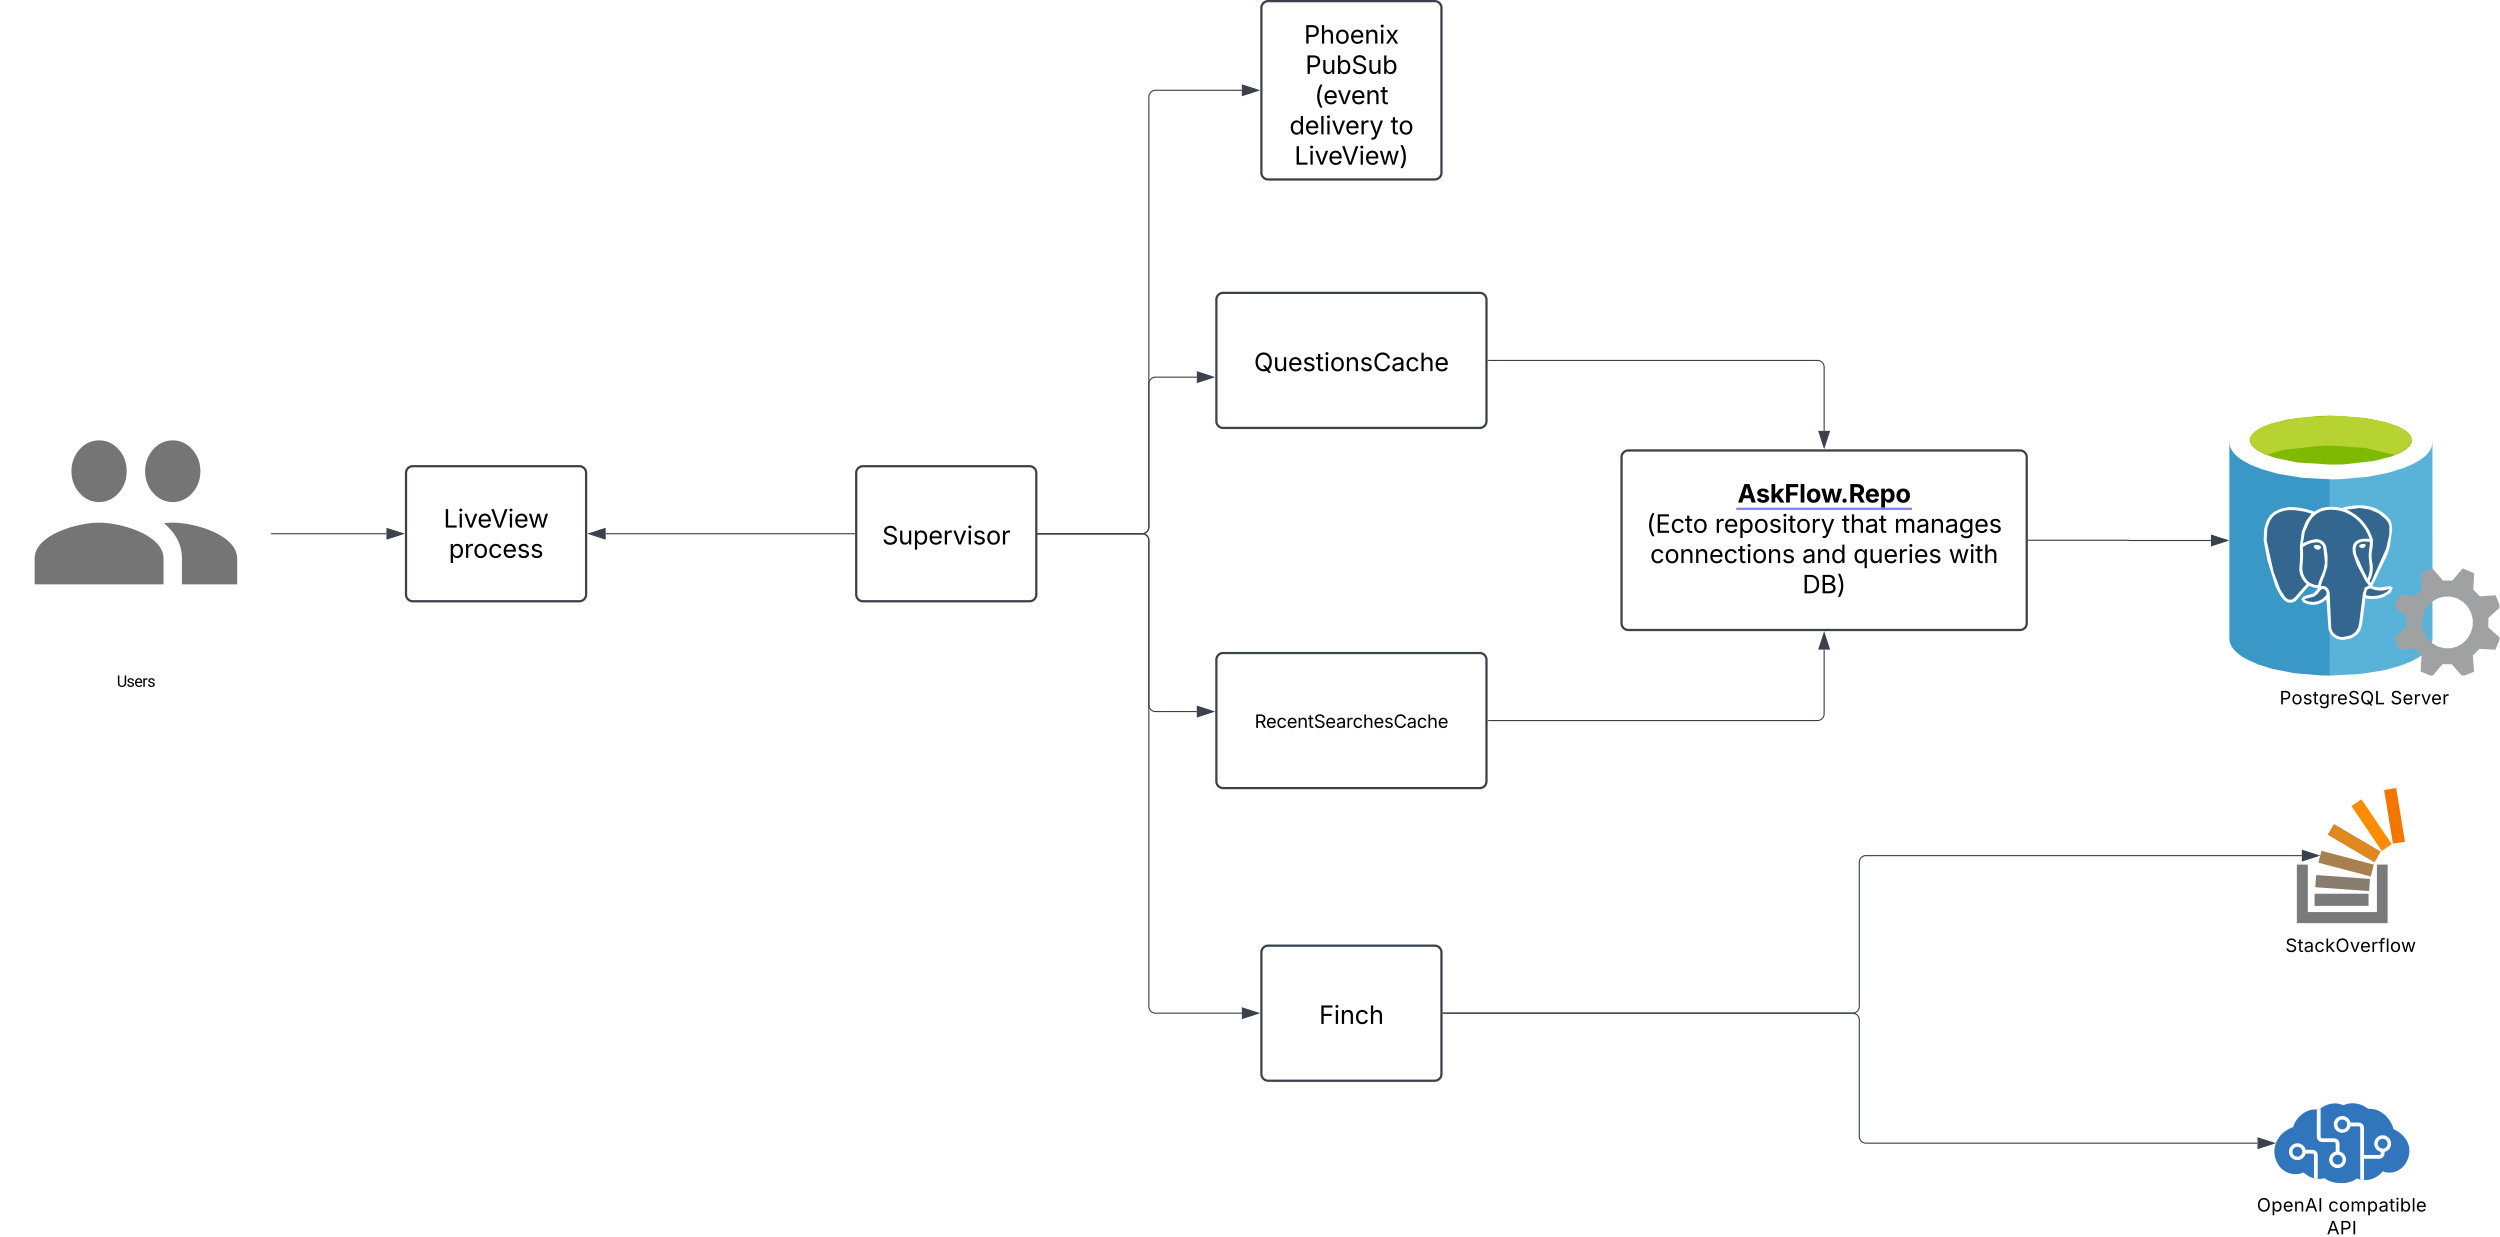 <svg xmlns="http://www.w3.org/2000/svg" xmlns:xlink="http://www.w3.org/1999/xlink" xmlns:lucid="lucid" width="2221.25" height="1099.47"><g transform="translate(3780.75 240.22)" lucid:page-tab-id="0_0"><path d="M-4000-500h2500v1500h-2500z" fill="#fff"/><path d="M-1709.95 360h-6.93l-25.28-2.07-19.25-3.73-13.15-4.14-8.46-3.73-5.6-3.1-3.6-2.7-2.5-2.28-1.8-2.07-1.26-1.66-.8-1.66-.64-1.45-.45-1.44-.18-1.45-.1-1.44V152.84h89.98z" stroke="#000" stroke-opacity="0" fill="#3998c5"/><path d="M-1619.5 327.06v.42l-.1 1.45-.27 1.45-.46 1.45-.73 1.45-.9 1.65-1.38 1.87-1.92 2.07-2.75 2.5-4.12 2.68-6.03 3.3-9.5 3.74-14.36 4.13-20.85 3.32-26.6 1.45h-1.46V152.84h91.4z" stroke="#000" stroke-opacity="0" fill="#59b3d8"/><path d="M-1684.34 121.38l21.1 3.4 14.8 4.22 9.93 3.87 6.3 3.42 4.15 2.8 2.7 2.38 2 2.1 1.26 1.77 1.1 1.58.53 1.5.54 1.38.18 1.33.18 1.3V154.16l-.36 1.3-.36 1.4-.53 1.44-.9 1.63-1.27 1.7-1.62 2.04-2.53 2.3-3.78 2.7-5.6 3.28-8.84 3.74-13.35 4.13-19.3 3.74-24.73 2.04-6.85.07-25.63-1.38-21.1-3.42-14.8-4.2-9.92-3.88-6.32-3.42-4.15-2.82-2.7-2.36-2-2.1-1.25-1.78-1.1-1.57-.53-1.5-.54-1.4-.18-1.3-.18-1.32V151.53l.36-1.32.36-1.37.54-1.45.9-1.64 1.27-1.7 1.62-2.04 2.53-2.3 3.8-2.7 5.58-3.2 8.84-3.82 13.35-4.13 19.3-3.75 24.73-2.03 6.86-.07z" stroke="#000" stroke-opacity="0" fill="#fff"/><path d="M-1679.96 131.12l19.27 3.9 10.23 3.57 5.32 2.73 3.02 2.08 1.72 1.67 1 1.34.72 1.2.43 1.03.3.96.13.9V151.84l-.28.96-.3 1-.7 1.13-.87 1.3-1.44 1.53-2.46 1.9-4.3 2.5-7.92 3.24-15.4 3.92-26.46 3.04-11.5.26-30.08-1.96-19.27-3.9-10.2-3.57-5.33-2.75-3.02-2.1-1.72-1.64-1-1.33-.73-1.18-.43-1-.3-1-.13-.92v-1.35l.3-.95.27-1 .73-1.13.86-1.3 1.43-1.53 2.45-1.9 4.3-2.5 7.93-3.25 15.4-3.9 26.46-3.05 11.5-.26z" stroke="#000" stroke-opacity="0" fill="#7fb900"/><path d="M-1653.2 163.93l6.75-3.17 4.73-3.4 2.87-3.6.57-2.87v-.95l-.3-.97-.27-1-.72-1.12-.86-1.3-1.43-1.52-2.44-1.9-4.3-2.5-8.03-3.25-15.34-3.94-26.4-3.02-11.6-.28-29.97 1.98-19.07 3.9-10.05 3.54-5.3 2.75-3 2.08-1.73 1.65-1 1.35-.72 1.2-.43 1.03-.3.97-.13.94v.35l1.14 3.8 3.45 3.66 5.16 3.34 5.15 2.23 14.34-4.28 32.1-3.72 10.33-.2 30.4 2 26.38 6.2z" stroke="#000" stroke-opacity="0" fill="#b7d332"/><path d="M-1677.5 210.83l7.62 2.32 6.26 3.84 5.25 5.35.23.23.56 1.05.55 1.63.56 2.8-.1 5.7-2.02 11.63-6.25 17.92-9.5 17.1.33.6 1.8 1.38 4.57.82 8.6-.93 2.8 1.73-6.7 4.9-3.8 1.27-3.92.7-4.13.12-1.23-.12-1.57-.35-2.9 1.98-.9 7.2-.78 2.46-.1 2.2-.68 3.03-.67 4.53-.23 1.98-1.34 4.2-2.46 3.6-1.34 1.16-3.8 2.33-4.36 1.17-1.46.23-6.48-1.05-3.13-3.72-1.45-3.84-.34-1.63-.56-3.97-.22-3.96.22-3.95.1-2.22-.2-4.07-.8-3.96-1.45-3.84.23-.93-3.58 3.6-4.36 2.22-1.9.47-4.03.22-3.9-.7-3.92-2.33 4.14-2.92 4.25-1.04 3.23-1.98 3.02-3.73-.22-1.28.1-1.28-.33.24-1.1.12-4.15-.7-3.8-1.74-1.68 1.86-4.02 4.42-5.03 5.94-.67.7-1.57 1.4-1.23.8-1.12.36-1 .1h-.9l-1.12-.33-1.1-.6-1.68-1.15-2.24-2.56-3.9-6.75-7.72-23.05-3.8-19.9.33-9.3 1.67-6.18 2.23-4.2 2.7-3 3.23-2.46 4.36-1.74 6.36-1.05 10.18.57 12.74 3.5 2.9-1.87 3.92-1.63 4.03-.93 4.24-.1h1.68l3.9.33 4.15.6 1-.36 10.96-1.85z" stroke="#000" stroke-opacity="0" fill="#336790"/><path d="M-1721.5 244.04l1.05.23 1 .42.88.8.05.8-.5.8-.73.63-.86.4-.94.13h-.23l-.2-.03-2.26-1.24-.8-1.78.05-.22.1-.2.3-.33 1.5-.5zM-1679.88 243.2l.78.35.34.54-.23.85-.53.7-.92.73-1.12.4-.38.02-.86-.12-.8-.36-.65-.57-.5-.82.8-1.13 2-.63 1.04-.07z" stroke="#000" stroke-opacity="0" fill="#fff"/><path d="M-1682.7 208.77l2.17.12 4.13.6 3.9 1.06 3.8 1.56 3.78 2.27 4.02 3.1 3.44 3.82.46.72 1.03 2.4.7 5.5-2.07 15.18-2.2 7.4-13.4 27.75.33.36 1.94.7 4.13.5 7.12-.97 2.52-.24 2.18 1.56-2.18 4.3-5.5 3.47-3.34 1.2-3.9.7-4.14.25-2.63-.12-2.63-.72-2.87 22.36-.35 2.03-1.38 4.2-2.63 3.58-1.38 1.2-3.9 2.26-4.37.95-1.95.36-2.07.13-3.9-.72-3.56-1.9-2.75-3-1.73-3.58-1.83-26.78-3.66 2.75-4.25 1.66-1.4.24-4 .24-3.9-.83-3.33-1.43-1.73-2.75 1.84-2.4 3.56-1.2 5.28-1.54 2.4-2.4.7-.83.68-.83v-.72l-3.9-.6-3.67-1.43-1.84 1.9-3.56 4.07-4.6 5.38-1.72 1.92-2.18 1.3-2.4.5-2.53-.25-.8-.37-1.5-.83-1.82-1.56-2.53-3.23-4.25-8-7.45-23.8-3.22-17.44.46-10.05 2.17-7.16 2.87-4.66 3.67-3.35 5.98-2.87 7.7-1.55 7.8.48 2.63.48 4.03.84 3.9 1.07 3.9 1.32 3-1.8 3.9-1.56 4.12-.83 4.13-.1h1.15l3.9.34 4.13.72.35-.12 1.04-.36 3.9-.95 4.02-.6 3.9-.36zm-31.57 4.2l-3.9 1.06-4 2.03-3.57 2.87-3.1 4.43-4.13 9.2-1.6 10.05 1.94-1.07 4.02-1.55 4.12-.96 1.72-.24 1.84.24 1.72.48 1.6.83 1.38 1.2 1.04 1.3.9 1.7.47 1.66 1.14 7.05-.23 9.92-2.74 8.73-.58 1.3-.57 1.33-.22.72-1.03 2.63-.7 2.86 1.04-.35h1.02l1.15.1 1.15.48 1.03.72.92.96.7 1.07.56 1.2.12.6.1.6.13.35v.24l1.37 31.33.7 2.03 1.14 1.8 1.37 1.43 1.72 1.2 1.94.84 1.95.48 2.17-.12 1.95-.48h.46l4.25-1.08 3.56-2.63.33-.35 2.4-3.7.93-4.3 3.1-24.75v-.6l1.83-5.98 3.43-1.67h.23l-.57-.96-.7-.85-2.18-3-1.6-3.2-.58-1.2-.92-1.56-4-7.66-3.7-10.53-.22-4.53.46-2.63 1.04-1.8.9-1.2 3.1-1.78 4.26-.84 5.4.12-1.38-3.35-2.07-4.2-2.63-3.82-2.98-3.58-3.1-2.87-3.9-2.87-4.38-2.27-1.6-.73-3.9-1.2-4.02-.7-4.02-.25h-1.03zm-3.2 70.05l-.7.36-.8.7h.1l-1.14 1.33-.8.96-.8 1.08-2.88 2.27-5.62 1.56-1.6.36-1.62.84 1.5.84 1.6.6 1.03.35 4.03.36 3.9-.7 4.13-2.04 3.22-3.23.34-1.43-.1-1.55-.82-1.32-1.14-.95-.23-.13-.8-.23zm-29.5-70.06l-4.14.6-4.02 1.2-3.68 2.02-2.63 2.27-2.64 3.83-2.07 5.98-.7 10.88 6.2 28.2 5.98 15.55 4.13 6.57 2.06 1.9 1.38.6 3-.1 2.98-2.52 3.56-4.3 3.78-4.2 2.53-2.74-.8-.7-.8-.72-2.53-3.23-1.72-3.95-.7-3.94.12-4.07.12-.5.34-3.93.12-4.07v-3.94l-.23-4.06v-.36l1.72-13.04 3.66-9.32 4.36-5.86.35-.36.45-.36-2.18-.7-3.9-1.1-4.02-.7-4-.6-4.03-.24zm71.95 69.58l-.46.12-2.4 1.3-.8 4.56.22.12 3.1.6 4 .1 4.03-.58 3.8-1.2 3.32-1.8 2.74-2.5h-.7l-.68.12-3.1.83-4 .37-4.03-.48-3.9-1.2-.34-.24-.36-.24zm-52.1-40.3l-3.9 1.44-3.67 2.15v.72l.24 4.07v3.94l-.23 3.95-.34 3.95-.1 3.47.68 3.47 1.37 3.22 2.08 2.86 2.06 1.8 2.4 1.3 2.54.85 2.75.24.8-2.75.92-2.63.35-.73.46-1.3.7-1.45 1.7-4.3 1.27-6.94-1.38-12.8-.46-1.78-1.15-1.56-1.5-1.2-1.72-.6h-1.6zm31.33-29.64l3.22 1.55 4.25 2.63 3.8 3.1 3.55 3.48.1.24 2.76 3.7 2.4 3.83 1.85 4.06 1.5 4.3v.48l-.12.47v3.35l-.45 3.35-.46 2.75-.24 2.75.1 3.1.36 3.12.34 1.43.35 4.06-.34 4.07-1.03 3.94-1.6 3.83.34.48.46.48.34.48 13.66-30.5 2.75-12.3.12-7.3-.8-3-.93-1.54-1.83-2.15-6.2-5.03-7.46-3.22-8.95-1.44zm12.52 28.8l-1.95.97-1.5 1.3-.22.37-.58 1.44-.34 2.15.57 4.54 7.12 15.9 1.03 1.8.58 1.2.57 1.43.8 1.3.92-2.5.92-3.95.1-4.06-.45-4.08-.35-3.22-.12-3.35.23-3 .35-2.86.35-2.76.23-2.75-2.06-.25-2.07-.12h-2.18z" stroke="#000" stroke-opacity="0" fill="#fff"/><path d="M-1582.47 269.17l-.74 14.47 5.77 6 12.4-.85 1.67-.1 3.36 8.46v2.67l-9.8 8.95-.08 8.47 9.4 8.3.48.37v2.66l-3.54 8.48-14.17-.77-5.88 5.9.93 12.66.1 1.7-8.4 3.44h-2.6l-8.77-10-8.2-.1-8.2 9.62-.38.48h-2.52l-8.4-3.62.85-14.47-5.78-6-12.5.87-1.58.2-4.2-10.48 10.63-9.72v-8.38l-9.4-8.38-1.22-1.14 4.3-10.38 14.15.86 5.88-6-.83-12.66-.1-1.62 10.26-4.3 9.42 10.87h8.3l8.1-9.62 1.12-1.24zm-26.66 20.66l-5.6 1.53-5.12 2.95-4.2 4.2-2.98 5.33-1.58 5.62-.1 6.1 1.5 6 2.97 5.22 4.2 4.3 5.03 3.03.28.1 5.6 1.52h5.77l5.7-1.52 5.12-2.95 4.2-4.2 2.97-5.32 1.6-5.53.08-6.1-1.58-6-2.9-5.32-4.2-4.28-5.02-3.05-.38-.1-5.6-1.52z" stroke="#000" stroke-opacity="0" fill="#a0a1a2"/><use xlink:href="#a" transform="matrix(1,0,0,1,-1830,369) translate(74.621 16.59)"/><use xlink:href="#b" transform="matrix(1,0,0,1,-1830,369) translate(173.173 16.59)"/><path d="M-2340 166a6 6 0 0 1 6-6h348a6 6 0 0 1 6 6v147.55a6 6 0 0 1-6 6h-348a6 6 0 0 1-6-6z" stroke="#3a414a" stroke-width="2" fill="#fff"/><use xlink:href="#c" transform="matrix(1,0,0,1,-2328,172) translate(91.031 34.278)"/><use xlink:href="#d" transform="matrix(1,0,0,1,-2328,172) translate(10.057 61.166)"/><use xlink:href="#e" transform="matrix(1,0,0,1,-2328,172) translate(70.843 61.166)"/><use xlink:href="#f" transform="matrix(1,0,0,1,-2328,172) translate(183.668 61.166)"/><use xlink:href="#g" transform="matrix(1,0,0,1,-2328,172) translate(230.077 61.166)"/><use xlink:href="#h" transform="matrix(1,0,0,1,-2328,172) translate(13.405 88.054)"/><use xlink:href="#i" transform="matrix(1,0,0,1,-2328,172) translate(148.42 88.054)"/><use xlink:href="#j" transform="matrix(1,0,0,1,-2328,172) translate(193.884 88.054)"/><use xlink:href="#k" transform="matrix(1,0,0,1,-2328,172) translate(278.617 88.054)"/><use xlink:href="#l" transform="matrix(1,0,0,1,-2328,172) translate(148.659 114.942)"/><a xlink:href="http://AskFlow.Repo" target="_blank" transform="matrix(1,0,0,1,-2328,172)"><path class="lucid-link lucid-hotspot lucid-overlay-hotspot" fill-opacity="0" d="M91.03 12.75h153.94v26.9H91.03z"/></a><path d="M-1978.5 239.78h88.93a.1.1 0 0 1 .1.1.1.1 0 0 0 .12.12h73.04" stroke="#3a414a" fill="none"/><path d="M-1978.5 240.25h-.5v-.95h.5z" stroke="#3a414a" stroke-width=".05" fill="#3a414a"/><path d="M-1801.54 240l-14.27 4.63v-9.26z" stroke="#3a414a" fill="#3a414a"/><path d="M-2700 26a6 6 0 0 1 6-6h228a6 6 0 0 1 6 6v108a6 6 0 0 1-6 6h-228a6 6 0 0 1-6-6z" stroke="#3a414a" stroke-width="2" fill="#fff"/><use xlink:href="#m" transform="matrix(1,0,0,1,-2688,32) translate(21.422 57.528)"/><path d="M-2700 346a6 6 0 0 1 6-6h228a6 6 0 0 1 6 6v108a6 6 0 0 1-6 6h-228a6 6 0 0 1-6-6z" stroke="#3a414a" stroke-width="2" fill="#fff"/><use xlink:href="#n" transform="matrix(1,0,0,1,-2688,352) translate(21.992 54.5)"/><path d="M-2458.5 80h292.5a6 6 0 0 1 6 6v56.62" stroke="#3a414a" fill="none"/><path d="M-2458.5 80.47h-.5v-.94h.5z" stroke="#3a414a" stroke-width=".05" fill="#3a414a"/><path d="M-2160 157.38l-4.64-14.26h9.28z" stroke="#3a414a" fill="#3a414a"/><path d="M-2458.5 400h292.5a6 6 0 0 0 6-6v-57.06" stroke="#3a414a" fill="none"/><path d="M-2458.5 400.48h-.5v-.96h.5z" stroke="#3a414a" stroke-width=".05" fill="#3a414a"/><path d="M-2160 322.17l4.64 14.27h-9.28z" stroke="#3a414a" fill="#3a414a"/><path d="M-2660 606a6 6 0 0 1 6-6h148a6 6 0 0 1 6 6v108a6 6 0 0 1-6 6h-148a6 6 0 0 1-6-6z" stroke="#3a414a" stroke-width="2" fill="#fff"/><use xlink:href="#o" transform="matrix(1,0,0,1,-2648,612) translate(39.267 57.528)"/><path d="M-1724.25 553.86h47.97v10.8h-47.97v-10.8z" stroke="#000" stroke-opacity="0" fill="#7a7a7a"/><path d="M-1668.86 527.96v42.2h-61.38v-42.2h-9.76V580H-1659.33v-52.04h-9.52z" stroke="#000" stroke-opacity="0" fill="#7a7a7a"/><path d="M-1722.86 537.25l47.84 3.5-.77 10.77-47.83-3.5.78-10.77z" stroke="#000" stroke-opacity="0" fill="#7a7a7a"/><path d="M-1722.86 537.25l47.84 3.5-.77 10.77-47.83-3.5.78-10.77z" stroke="#000" stroke-opacity="0" fill="#ff8c00" fill-opacity=".1"/><path d="M-1718.1 515.83l46.43 12.2-2.7 10.43-46.42-12.2 2.7-10.43z" stroke="#000" stroke-opacity="0" stroke-width=".97" fill="#7a7a7a"/><path d="M-1718.1 515.83l46.43 12.2-2.7 10.43-46.42-12.2 2.7-10.43z" stroke="#000" stroke-opacity="0" stroke-width=".97" fill="#ff8c00" fill-opacity=".35"/><path d="M-1707.03 492.1l41.38 24.4-5.43 9.32-41.38-24.4 5.43-9.3z" stroke="#000" stroke-opacity="0" stroke-width=".86" fill="#7a7a7a"/><path d="M-1707.03 492.1l41.38 24.4-5.43 9.32-41.38-24.4 5.43-9.3z" stroke="#000" stroke-opacity="0" stroke-width=".86" fill="#ff8c00" fill-opacity=".75"/><path d="M-1682.6 469.92l26.95 39.87-8.88 6.06-26.95-39.88 8.9-6.06z" stroke="#000" stroke-opacity="0" stroke-width=".56" fill="#ff8c00"/><path d="M-1651.77 460l7.77 47.6-10.6 1.72-7.78-47.6 10.6-1.72z" stroke="#000" stroke-opacity="0" stroke-width=".16" fill="#ff8c00"/><path d="M-1651.77 460l7.77 47.6-10.6 1.72-7.78-47.6 10.6-1.72z" stroke="#000" stroke-opacity="0" stroke-width=".16" fill="#dd5900" fill-opacity=".4"/><path d="M-1653.23 462.34l-7.27 1.4-21.82 8.9-6.8 4.4-17.32 17.7-3.6 6.24-6.43 17.35-2.3 7.3-12.7 4.85h-6.64l.36 47.2 76.5.34.18-47.43-10.58-6.6 3.22-7.06 5.25-4.16 4.97-3.24 4.6-2.3 7.55-1.3z" stroke="#000" stroke-opacity="0" stroke-width="0" fill-opacity="0"/><use xlink:href="#p" transform="matrix(1,0,0,1,-1770,589) translate(19.831 16.59)"/><path d="M-1641.44 775.22c-2.16-5.2-6.72-9.52-12.6-12.22-2.64-9-10.2-18.03-21.36-18.03h-1.08c-4.68-3.34-9.24-4.97-13.92-4.97-2.76 0-5.64.64-8.4 1.85-2.16-1.14-4.56-1.7-7.2-1.7-5.76 0-11.16 2.62-14.52 5.74-1.2-.3-2.16-.36-3.36-.36-8.52 0-17.04 7.03-19.32 15.62-7.32 2.7-12.72 7.52-15.24 13.84-2.52 6.18-1.92 13 1.44 18.82s9.24 9.23 15.84 9.23c2.4 0 4.8-.5 7.08-1.5 3.96 3.63 9 5.76 13.8 5.76 1.68 0 3.36-.2 4.92-.7 3.84 3.2 9.84 4.4 14.76 4.4 5.64 0 10.68-1.5 13.92-4.2 2.16 1 4.56 1.57 6.96 1.57 6.24 0 12.6-3.26 16.08-7.88 1.92.84 3.96 1.2 6 1.2 6.72 0 12.96-4.33 15.84-11.15 2.28-5.18 2.4-10.5.36-15.33z" stroke="#000" stroke-opacity="0" stroke-width="1.31" fill="#3176bc"/><path d="M-1726.15 781.4h-6.08c-.73-3.32-3.72-5.8-7.35-5.8-4.1 0-7.45 3.38-7.45 7.46 0 4.15 3.36 7.47 7.45 7.47 3.54 0 6.53-2.43 7.35-5.75h6.08c.73 0 1.37.64 1.37 1.4v20.56c1.18.25 2.17.44 3.36.5V786.2c0-2.63-2.18-4.8-4.73-4.8zm-13.43 6.06c-2.36 0-4.36-1.97-4.36-4.4 0-2.42 2-4.34 4.36-4.34 2.45 0 4.44 1.92 4.44 4.34 0 2.43-2 4.4-4.44 4.4zm37.5-4.53v-7.02c0-2.6-2.1-4.7-4.73-4.7h-10.63c-.82 0-1.45-.65-1.45-1.4V744.5c-.55.44-1.1.9-1.64 1.4-.63-.2-1.1-.25-1.72-.32v24.2c0 2.6 2.18 4.7 4.8 4.7h10.63c.72 0 1.35.65 1.35 1.4v7.03c-3.26.77-5.8 3.7-5.8 7.28 0 4.1 3.35 7.47 7.53 7.47 4.08 0 7.44-3.38 7.44-7.46 0-3.57-2.45-6.5-5.8-7.27zm-1.64 11.62c-2.45 0-4.45-1.92-4.45-4.34s2-4.4 4.45-4.4c2.36 0 4.36 1.98 4.36 4.4 0 2.43-2 4.35-4.36 4.35zm47.48-18.64c0-4.07-3.36-7.45-7.44-7.45-4.18 0-7.54 3.38-7.54 7.46 0 3.6 2.45 6.52 5.8 7.3v1.4c0 .76-.62 1.4-1.44 1.4h-13.44v-24.06c0-2.62-2.1-4.8-4.72-4.8h-7.35c-.73-3.3-3.73-5.8-7.27-5.8-4.17 0-7.53 3.32-7.53 7.47 0 4.16 3.36 7.48 7.53 7.48 3.55 0 6.54-2.43 7.27-5.75h7.35c.73 0 1.36.64 1.36 1.4v45.95c1.1.26 2.18.4 3.36.45V789.3h13.44c2.63 0 4.8-2.1 4.8-4.7v-1.35c3.28-.76 5.82-3.76 5.82-7.34zm-43.4-12.68c-2.45 0-4.35-1.98-4.35-4.4 0-2.43 1.9-4.35 4.36-4.35 2.37 0 4.36 1.92 4.36 4.34 0 2.44-2 4.42-4.36 4.42zm35.96 17.1c-2.45 0-4.45-1.98-4.45-4.4 0-2.43 2-4.35 4.45-4.35 2.36 0 4.35 1.92 4.35 4.34 0 2.44-2 4.42-4.35 4.42z" stroke="#000" stroke-opacity="0" stroke-width="1.31" fill="#fff"/><use xlink:href="#q" transform="matrix(1,0,0,1,-1790,820) translate(14.437 16.217)"/><use xlink:href="#r" transform="matrix(1,0,0,1,-1790,820) translate(77.89 16.217)"/><use xlink:href="#s" transform="matrix(1,0,0,1,-1790,820) translate(76.632 36.472)"/><path d="M-2498.5 660h363.72a6 6 0 0 0 6-6V526a6 6 0 0 1 6-6h387.22" stroke="#3a414a" fill="none"/><path d="M-2498.5 660.48h-.5v-.96h.5z" stroke="#3a414a" stroke-width=".05" fill="#3a414a"/><path d="M-1720.8 520l-14.26 4.63v-9.26z" stroke="#3a414a" fill="#3a414a"/><path d="M-2498.5 660h363.72a6 6 0 0 1 6 6v103.5a6 6 0 0 0 6 6h347.83" stroke="#3a414a" fill="none"/><path d="M-2498.5 660.48h-.5v-.96h.5z" stroke="#3a414a" stroke-width=".05" fill="#3a414a"/><path d="M-1760.2 775.5l-14.25 4.63v-9.26z" stroke="#3a414a" fill="#3a414a"/><path d="M-2660-233.22a6 6 0 0 1 6-6h148a6 6 0 0 1 6 6v146.44a6 6 0 0 1-6 6h-148a6 6 0 0 1-6-6z" stroke="#3a414a" stroke-width="2" fill="#fff"/><use xlink:href="#t" transform="matrix(1,0,0,1,-2648,-227.22) translate(25.872 25.747)"/><use xlink:href="#u" transform="matrix(1,0,0,1,-2648,-227.22) translate(27.028 52.635)"/><use xlink:href="#v" transform="matrix(1,0,0,1,-2648,-227.22) translate(35.106 79.523)"/><use xlink:href="#w" transform="matrix(1,0,0,1,-2648,-227.22) translate(12.916 106.411)"/><use xlink:href="#x" transform="matrix(1,0,0,1,-2648,-227.22) translate(102.706 106.411)"/><use xlink:href="#y" transform="matrix(1,0,0,1,-2648,-227.22) translate(17.306 133.299)"/><g filter="url(#z)"><path d="M-3780 82a2 2 0 0 1 2-2h236a2 2 0 0 1 2 2v304a2 2 0 0 1-2 2h-236a2 2 0 0 1-2-2z" fill="#fff"/><path d="M-3627.28 204.87c6.8 0 12.57-2.7 17.36-8.03 4.78-5.35 7.2-11.8 7.2-19.38 0-7.58-2.42-14.03-7.2-19.38-4.8-5.35-10.57-8.04-17.36-8.04-6.78 0-12.56 2.7-17.35 8.04-4.8 5.35-7.18 11.8-7.18 19.38 0 7.57 2.38 14.03 7.17 19.38 4.8 5.34 10.57 8.03 17.35 8.03zm-65.44 0c6.78 0 12.56-2.7 17.35-8.03 4.8-5.35 7.18-11.8 7.18-19.38 0-7.58-2.38-14.03-7.17-19.38-4.8-5.35-10.57-8.04-17.35-8.04-6.8 0-12.57 2.7-17.36 8.04-4.78 5.35-7.2 11.8-7.2 19.38 0 7.57 2.42 14.03 7.2 19.38 4.8 5.34 10.57 8.03 17.36 8.03zm0 18.26c-19.1 0-57.28 10.7-57.28 31.98v22.86h114.55V255.1c0-21.3-38.18-31.97-57.27-31.97zm65.44 0c-2.37 0-5.07.2-7.93.46 9.47 7.67 16.1 18 16.1 31.5v22.86h49.1V255.1c0-21.3-38.18-31.97-57.28-31.97zm0 0" fill="#757575"/><use xlink:href="#A" transform="matrix(1,0,0,1,-3780,341) translate(103.013 28.058)"/></g><path d="M-3420 180a6 6 0 0 1 6-6h148a6 6 0 0 1 6 6v108a6 6 0 0 1-6 6h-148a6 6 0 0 1-6-6z" stroke="#3a414a" stroke-width="2" fill="#fff"/><use xlink:href="#B" transform="matrix(1,0,0,1,-3408,186) translate(21.358 42.528)"/><use xlink:href="#C" transform="matrix(1,0,0,1,-3408,186) translate(25.981 69.416)"/><path d="M-3539.5 234h102.12" stroke="#3a414a" fill="none"/><path d="M-3539.5 234.47h-.5v-.94h.5z" stroke="#3a414a" stroke-width=".05" fill="#3a414a"/><path d="M-3422.62 234l-14.26 4.63v-9.26z" stroke="#3a414a" fill="#3a414a"/><path d="M-3020 180a6 6 0 0 1 6-6h148a6 6 0 0 1 6 6v108a6 6 0 0 1-6 6h-148a6 6 0 0 1-6-6z" stroke="#3a414a" stroke-width="2" fill="#fff"/><g><use xlink:href="#D" transform="matrix(1,0,0,1,-3008,186) translate(11.018 57.528)"/></g><path d="M-3021.5 234h-221.12" stroke="#3a414a" fill="none"/><path d="M-3021 234.47h-.5v-.94h.5z" stroke="#3a414a" stroke-width=".05" fill="#3a414a"/><path d="M-3257.38 234l14.26-4.63v9.26z" stroke="#3a414a" fill="#3a414a"/><path d="M-2858.5 234h92.5a6 6 0 0 0 6-6v-382a6 6 0 0 1 6-6h76.62" stroke="#3a414a" fill="none"/><path d="M-2858.5 234.47h-.5v-.94h.5z" stroke="#3a414a" stroke-width=".05" fill="#3a414a"/><path d="M-2662.62-160l-14.26 4.63v-9.26z" stroke="#3a414a" fill="#3a414a"/><path d="M-2858.5 234h92.5a6 6 0 0 0 6-6V100.87a6 6 0 0 1 6-6h36.62" stroke="#3a414a" fill="none"/><path d="M-2858.5 234.47h-.5v-.94h.5z" stroke="#3a414a" stroke-width=".05" fill="#3a414a"/><path d="M-2702.62 94.87l-14.26 4.63v-9.27z" stroke="#3a414a" fill="#3a414a"/><path d="M-2858.5 234h92.5a6 6 0 0 1 6 6v146a6 6 0 0 0 6 6h36.62" stroke="#3a414a" fill="none"/><path d="M-2858.5 234.47h-.5v-.94h.5z" stroke="#3a414a" stroke-width=".05" fill="#3a414a"/><path d="M-2702.62 392l-14.26 4.63v-9.26z" stroke="#3a414a" fill="#3a414a"/><path d="M-2858.5 234h92.5a6 6 0 0 1 6 6v414a6 6 0 0 0 6 6h76.62" stroke="#3a414a" fill="none"/><path d="M-2858.5 234.47h-.5v-.94h.5z" stroke="#3a414a" stroke-width=".05" fill="#3a414a"/><path d="M-2662.62 660l-14.26 4.63v-9.26z" stroke="#3a414a" fill="#3a414a"/><defs><path d="M180 0v-1490h510c348 0 508 209 508 474 0 266-160 477-507 477H370V0H180zm190-706h312c236 0 327-133 327-310 0-176-91-307-329-307H370v617" id="E"/><path d="M613 24c-304 0-509-231-509-576 0-350 205-580 509-580 305 0 511 230 511 580 0 345-206 576-511 576zm0-161c226 0 329-195 329-415 0-222-103-419-329-419-223 0-326 196-326 419 0 220 103 415 326 415" id="F"/><path d="M538 24C308 24 148-78 108-271l171-41c32 123 123 178 257 178 156 0 256-77 256-169 0-77-54-128-164-154l-186-44c-203-48-300-148-300-305 0-192 176-326 414-326 230 0 351 112 402 269l-163 42c-31-80-94-158-238-158-133 0-233 69-233 162 0 83 57 129 188 160l169 40c203 48 298 149 298 302 0 196-179 339-441 339" id="G"/><path d="M598-1118v154H368v674c0 100 37 144 132 144 23 0 62-6 92-12L629-6c-37 13-88 20-134 20-193 0-307-107-307-290v-688H20v-154h168v-266h180v266h230" id="H"/><path d="M611 442c-248 0-391-105-460-228l146-94c47 65 117 165 314 165 178 0 307-82 307-266v-224h-17C863-141 792-18 576-18c-268 0-472-195-472-546 0-346 197-568 476-568 216 0 288 133 326 193h17v-179h175V29c0 289-215 413-487 413zm-5-620c203 0 314-146 314-390 0-237-108-403-314-403-213 0-319 180-319 403 0 230 109 390 319 390" id="I"/><path d="M158 0v-1118h174v172h12c41-113 157-188 290-188 26 0 70 2 91 3v181c-11-2-60-10-108-10-161 0-279 109-279 260V0H158" id="J"/><path d="M628 24c-324 0-524-230-524-574 0-343 198-582 503-582 237 0 487 146 487 559v75H286c9 234 145 362 343 362 132 0 231-58 273-172l174 48C1024-91 857 24 628 24zM287-650h624c-17-190-120-322-304-322-192 0-309 151-320 322" id="K"/><path d="M657 26c-323 0-524-166-541-416h195c15 169 171 246 346 246 202 0 356-106 356-265 5-203-294-238-475-293-239-73-380-191-380-389 0-252 224-419 512-419 294 0 499 171 508 396H992c-17-145-151-228-328-228-193 0-321 102-321 242 0 156 175 211 284 241l149 41c160 44 422 134 422 412 0 244-197 432-541 432" id="L"/><path d="M784 20c-382 0-662-292-662-764 0-473 280-766 662-766s660 293 660 766c0 282-99 499-260 629l192 255h-198L1049-33C969 2 880 20 784 20zm-62-486h198l156 205c112-98 183-261 183-483 0-383-209-590-475-590-268 0-477 208-477 590 0 380 209 588 477 588 54 0 106-9 154-25" id="M"/><path d="M180 0v-1490h190v1322h690V0H180" id="N"/><g id="a"><use transform="matrix(0.008,0,0,0.008,0,0)" xlink:href="#E"/><use transform="matrix(0.008,0,0,0.008,10.601,0)" xlink:href="#F"/><use transform="matrix(0.008,0,0,0.008,20.639,0)" xlink:href="#G"/><use transform="matrix(0.008,0,0,0.008,29.475,0)" xlink:href="#H"/><use transform="matrix(0.008,0,0,0.008,34.788,0)" xlink:href="#I"/><use transform="matrix(0.008,0,0,0.008,45.054,0)" xlink:href="#J"/><use transform="matrix(0.008,0,0,0.008,51.078,0)" xlink:href="#K"/><use transform="matrix(0.008,0,0,0.008,60.838,0)" xlink:href="#L"/><use transform="matrix(0.008,0,0,0.008,71.578,0)" xlink:href="#M"/><use transform="matrix(0.008,0,0,0.008,84.378,0)" xlink:href="#N"/></g><path d="M481 0L54-1118h197c107 314 236 620 325 951 87-331 217-637 324-951h197L670 0H481" id="O"/><g id="b"><use transform="matrix(0.008,0,0,0.008,0,0)" xlink:href="#L"/><use transform="matrix(0.008,0,0,0.008,10.74,0)" xlink:href="#K"/><use transform="matrix(0.008,0,0,0.008,20.5,0)" xlink:href="#J"/><use transform="matrix(0.008,0,0,0.008,27.064,0)" xlink:href="#O"/><use transform="matrix(0.008,0,0,0.008,36.145,0)" xlink:href="#K"/><use transform="matrix(0.008,0,0,0.008,45.904,0)" xlink:href="#J"/></g><path d="M49 0l509-1490h400L1480 0h-339l-115-346H497L386 0H49zm524-585h374c-75-213-124-402-192-666-66 268-110 453-182 666" id="P"/><path d="M572 22C302 22 117-98 78-306l279-48c29 105 101 156 224 156 114 0 185-48 185-115 0-118-228-130-337-155-215-49-322-150-322-317 0-215 187-347 470-347 265 0 424 116 466 298l-266 47c-24-76-87-130-196-130-98 0-174 46-174 113 0 56 38 95 144 117l201 40c216 44 320 143 320 302 0 220-207 367-500 367" id="Q"/><path d="M128 0v-1490h300v802h17l366-430h347L740-633 1179 0H826L514-456l-86 97V0H128" id="R"/><path d="M135 0v-1490h980v253H440v416h609v249H440V0H135" id="S"/><path d="M428-1490V0H128v-1490h300" id="T"/><path d="M628 22C291 22 81-210 81-554c0-346 210-578 547-578 336 0 547 232 547 578 0 344-211 576-547 576zm0-236c160 0 242-146 242-341 0-197-82-341-242-341S387-753 387-555c0 195 81 341 241 341" id="U"/><path d="M361 0L31-1118h315c68 295 127 523 188 845 63-317 128-551 199-845h276c71 296 131 525 196 846 57-321 119-552 186-846h319L1378 0h-305c-73-261-148-486-204-771C813-484 740-261 666 0H361" id="V"/><path d="M342 19c-98 0-173-75-173-172s75-172 173-172 173 75 173 172S440 19 342 19" id="W"/><path d="M135 0v-1490h581c339 0 533 192 533 485 0 204-94 351-264 424L1302 0H964L680-532H440V0H135zm305-779h220c186 0 274-77 274-226 0-150-88-233-275-233H440v459" id="X"/><path d="M633 22C291 22 81-200 81-553c0-345 210-579 537-579 292 0 525 185 525 567v84H378c7 183 109 277 260 277 105 0 184-46 216-132l272 51C1071-99 893 22 633 22zM380-669h474c-15-146-94-237-233-237-143 0-229 99-241 237" id="Y"/><path d="M128 418v-1536h295v188h14c41-89 129-202 319-202 248 0 453 193 453 575 0 372-197 576-455 576-183 0-275-108-317-198h-9v597H128zm534-640c156 0 240-139 240-336 0-196-83-334-240-334-154 0-241 131-241 334 0 202 88 336 241 336" id="Z"/><g id="c"><use transform="matrix(0.011,0,0,0.011,0,0)" xlink:href="#P"/><use transform="matrix(0.011,0,0,0.011,16.341,0)" xlink:href="#Q"/><use transform="matrix(0.011,0,0,0.011,28.787,0)" xlink:href="#R"/><use transform="matrix(0.011,0,0,0.011,41.678,0)" xlink:href="#S"/><use transform="matrix(0.011,0,0,0.011,54.72,0)" xlink:href="#T"/><use transform="matrix(0.011,0,0,0.011,60.742,0)" xlink:href="#U"/><use transform="matrix(0.011,0,0,0.011,74.067,0)" xlink:href="#V"/><use transform="matrix(0.011,0,0,0.011,91.319,0)" xlink:href="#W"/><use transform="matrix(0.011,0,0,0.011,98.741,0)" xlink:href="#X"/><use transform="matrix(0.011,0,0,0.011,113.064,0)" xlink:href="#Y"/><use transform="matrix(0.011,0,0,0.011,126.302,0)" xlink:href="#Z"/><use transform="matrix(0.011,0,0,0.011,140.31,0)" xlink:href="#U"/><path fill="#8080ff" d="M-1.1 4.54h156.15V6.6H-1.1z"/></g><path d="M218-607c0-325 108-727 258-974h175c-155 315-250 682-250 974 0 265 78 531 250 886H476C306-10 218-315 218-607" id="aa"/><path d="M180 0v-1490h908v168H370v486h669v168H370v500h727V0H180" id="ab"/><path d="M613 24c-304 0-509-231-509-576 0-350 205-580 509-580 216 0 392 114 453 309l-173 49c-33-115-133-197-280-197-223 0-326 196-326 419 0 220 103 415 326 415 150 0 252-85 285-206l172 49C1010-95 832 24 613 24" id="ac"/><g id="d"><use transform="matrix(0.011,0,0,0.011,0,0)" xlink:href="#aa"/><use transform="matrix(0.011,0,0,0.011,8.105,0)" xlink:href="#ab"/><use transform="matrix(0.011,0,0,0.011,21.463,0)" xlink:href="#ac"/><use transform="matrix(0.011,0,0,0.011,34.158,0)" xlink:href="#H"/><use transform="matrix(0.011,0,0,0.011,41.211,0)" xlink:href="#F"/></g><path d="M158 418v-1536h174v179h20c37-59 106-193 324-193 279 0 474 222 474 576 0 356-194 580-473 580-213 0-288-135-325-197h-14v591H158zm492-555c209 0 317-186 317-421 0-232-105-413-317-413-206 0-314 166-314 413 0 249 111 421 314 421" id="ad"/><path d="M158 0v-1118h180V0H158zm91-1301c-68 0-125-53-125-119s57-119 125-119c69 0 126 53 126 119s-57 119-126 119" id="ae"/><path d="M140 405l46-156c120 36 205 19 263-150l32-93L54-1118h197c107 313 237 620 324 950 87-331 219-637 326-950h196L606 167c-68 178-176 259-334 259-64 0-113-12-132-21" id="af"/><g id="e"><use transform="matrix(0.011,0,0,0.011,0,0)" xlink:href="#J"/><use transform="matrix(0.011,0,0,0.011,7.997,0)" xlink:href="#K"/><use transform="matrix(0.011,0,0,0.011,20.953,0)" xlink:href="#ad"/><use transform="matrix(0.011,0,0,0.011,34.559,0)" xlink:href="#F"/><use transform="matrix(0.011,0,0,0.011,47.884,0)" xlink:href="#G"/><use transform="matrix(0.011,0,0,0.011,59.614,0)" xlink:href="#ae"/><use transform="matrix(0.011,0,0,0.011,64.996,0)" xlink:href="#H"/><use transform="matrix(0.011,0,0,0.011,72.049,0)" xlink:href="#F"/><use transform="matrix(0.011,0,0,0.011,85.373,0)" xlink:href="#J"/><use transform="matrix(0.011,0,0,0.011,94.086,0)" xlink:href="#af"/></g><path d="M338-670V0H158v-1490h180v566c73-149 190-208 336-208 226 0 379 139 379 422V0H872v-695c0-172-96-275-252-275-161 0-282 109-282 300" id="ag"/><path d="M471 26C259 26 90-98 90-318c0-256 228-303 435-329 202-27 287-16 287-108 0-139-79-219-234-219-161 0-248 86-283 164l-173-57c86-203 278-265 451-265 150 0 419 46 419 395V0H815v-152h-12C765-73 660 26 471 26zm31-159c199 0 310-134 310-271v-155c-30 35-226 55-295 64-131 17-246 59-246 186 0 116 97 176 231 176" id="ah"/><g id="f"><use transform="matrix(0.011,0,0,0.011,0,0)" xlink:href="#H"/><use transform="matrix(0.011,0,0,0.011,7.27,0)" xlink:href="#ag"/><use transform="matrix(0.011,0,0,0.011,20.41,0)" xlink:href="#ah"/><use transform="matrix(0.011,0,0,0.011,32.888,0)" xlink:href="#H"/></g><path d="M158 0v-1118h175l1 205c55-151 181-225 313-225 147 0 245 90 285 228 53-141 190-228 352-228 194 0 352 125 352 384V0h-181v-749c0-161-105-225-225-225-151 0-243 103-243 244V0H807v-767c0-124-93-207-219-207-131 0-250 92-250 270V0H158" id="ai"/><path d="M338-670V0H158v-1118h173l1 207c72-158 192-221 342-221 226 0 378 139 378 422V0H872v-695c0-172-96-275-252-275-161 0-282 109-282 300" id="aj"/><g id="g"><use transform="matrix(0.011,0,0,0.011,0,0)" xlink:href="#ai"/><use transform="matrix(0.011,0,0,0.011,19.466,0)" xlink:href="#ah"/><use transform="matrix(0.011,0,0,0.011,31.944,0)" xlink:href="#aj"/><use transform="matrix(0.011,0,0,0.011,45.074,0)" xlink:href="#ah"/><use transform="matrix(0.011,0,0,0.011,57.552,0)" xlink:href="#I"/><use transform="matrix(0.011,0,0,0.011,71.181,0)" xlink:href="#K"/><use transform="matrix(0.011,0,0,0.011,84.136,0)" xlink:href="#G"/></g><g id="h"><use transform="matrix(0.011,0,0,0.011,0,0)" xlink:href="#ac"/><use transform="matrix(0.011,0,0,0.011,12.695,0)" xlink:href="#F"/><use transform="matrix(0.011,0,0,0.011,26.02,0)" xlink:href="#aj"/><use transform="matrix(0.011,0,0,0.011,39.149,0)" xlink:href="#aj"/><use transform="matrix(0.011,0,0,0.011,52.279,0)" xlink:href="#K"/><use transform="matrix(0.011,0,0,0.011,65.234,0)" xlink:href="#ac"/><use transform="matrix(0.011,0,0,0.011,77.93,0)" xlink:href="#H"/><use transform="matrix(0.011,0,0,0.011,85.2,0)" xlink:href="#ae"/><use transform="matrix(0.011,0,0,0.011,90.582,0)" xlink:href="#F"/><use transform="matrix(0.011,0,0,0.011,103.906,0)" xlink:href="#aj"/><use transform="matrix(0.011,0,0,0.011,117.036,0)" xlink:href="#G"/></g><path d="M577 24c-279 0-473-224-473-580 0-354 195-576 474-576 218 0 287 134 324 193h14v-551h180V0H922v-173h-20C865-111 790 24 577 24zm27-161c203 0 314-172 314-421 0-247-108-413-314-413-212 0-317 181-317 413 0 235 108 421 317 421" id="ak"/><g id="i"><use transform="matrix(0.011,0,0,0.011,0,0)" xlink:href="#ah"/><use transform="matrix(0.011,0,0,0.011,12.478,0)" xlink:href="#aj"/><use transform="matrix(0.011,0,0,0.011,25.608,0)" xlink:href="#ak"/></g><path d="M1096 418H916v-591h-14C865-111 790 24 577 24c-279 0-473-224-473-580 0-354 195-576 474-576 218 0 287 134 324 193h20v-179h174V418zM604-137c203 0 314-172 314-421 0-247-108-413-314-413-212 0-317 181-317 413 0 235 108 421 317 421" id="al"/><path d="M537 14c-226 0-379-139-379-422v-710h180v695c0 172 97 275 253 275 160 0 281-109 281-300v-670h181V0H879v-209C806-46 684 14 537 14" id="am"/><g id="j"><use transform="matrix(0.011,0,0,0.011,0,0)" xlink:href="#al"/><use transform="matrix(0.011,0,0,0.011,13.607,0)" xlink:href="#am"/><use transform="matrix(0.011,0,0,0.011,26.747,0)" xlink:href="#K"/><use transform="matrix(0.011,0,0,0.011,39.703,0)" xlink:href="#J"/><use transform="matrix(0.011,0,0,0.011,48.416,0)" xlink:href="#ae"/><use transform="matrix(0.011,0,0,0.011,53.798,0)" xlink:href="#K"/><use transform="matrix(0.011,0,0,0.011,66.753,0)" xlink:href="#G"/></g><path d="M409 0L70-1118h191c89 329 165 560 243 925 75-353 154-601 240-925h192c85 325 161 564 235 922 77-354 157-598 244-922h191L1267 0h-179c-86-307-176-590-250-913C763-588 675-308 588 0H409" id="an"/><g id="k"><use transform="matrix(0.011,0,0,0.011,0,0)" xlink:href="#an"/><use transform="matrix(0.011,0,0,0.011,18.186,0)" xlink:href="#ae"/><use transform="matrix(0.011,0,0,0.011,23.568,0)" xlink:href="#H"/><use transform="matrix(0.011,0,0,0.011,30.838,0)" xlink:href="#ag"/></g><path d="M645 0H180v-1490h484c435 0 692 280 692 742 0 466-257 748-711 748zM370-168h263c363 0 539-218 539-580 0-358-176-574-521-574H370v1154" id="ao"/><path d="M180 0v-1490h528c311 0 458 177 458 395 0 191-114 278-244 313v14c139 9 302 137 302 371 0 225-148 397-499 397H180zm190-168h350c232 0 321-102 321-231 0-149-120-277-311-277H370v508zm0-668h328c160 0 286-101 286-255 0-129-87-231-280-231H370v486" id="ap"/><path d="M96 279C273-86 346-350 346-607c0-292-95-659-250-974h175c150 246 258 650 258 974 0 297-91 602-258 886H96" id="aq"/><g id="l"><use transform="matrix(0.011,0,0,0.011,0,0)" xlink:href="#ao"/><use transform="matrix(0.011,0,0,0.011,16.037,0)" xlink:href="#ap"/><use transform="matrix(0.011,0,0,0.011,30.577,0)" xlink:href="#aq"/></g><path d="M783 20c-382 0-661-292-661-764 0-473 279-766 661-766 302 0 548 182 601 489h-190c-42-204-217-313-411-313-268 0-476 208-476 590 0 381 209 588 476 588 195 0 369-110 411-313h190c-52 303-296 489-601 489" id="ar"/><g id="m"><use transform="matrix(0.011,0,0,0.011,0,0)" xlink:href="#M"/><use transform="matrix(0.011,0,0,0.011,16.992,0)" xlink:href="#am"/><use transform="matrix(0.011,0,0,0.011,30.132,0)" xlink:href="#K"/><use transform="matrix(0.011,0,0,0.011,43.088,0)" xlink:href="#G"/><use transform="matrix(0.011,0,0,0.011,54.818,0)" xlink:href="#H"/><use transform="matrix(0.011,0,0,0.011,62.088,0)" xlink:href="#ae"/><use transform="matrix(0.011,0,0,0.011,67.47,0)" xlink:href="#F"/><use transform="matrix(0.011,0,0,0.011,80.794,0)" xlink:href="#aj"/><use transform="matrix(0.011,0,0,0.011,93.924,0)" xlink:href="#G"/><use transform="matrix(0.011,0,0,0.011,105.653,0)" xlink:href="#ar"/><use transform="matrix(0.011,0,0,0.011,121.886,0)" xlink:href="#ah"/><use transform="matrix(0.011,0,0,0.011,134.364,0)" xlink:href="#ac"/><use transform="matrix(0.011,0,0,0.011,147.059,0)" xlink:href="#ag"/><use transform="matrix(0.011,0,0,0.011,160.2,0)" xlink:href="#K"/></g><path d="M180 0v-1490h510c348 0 508 194 508 460 0 198-88 351-276 417L1256 0h-220L726-579c-117 2-238 0-356 1V0H180zm190-747h312c235 0 327-108 327-283 0-177-92-293-329-293H370v576" id="as"/><g id="n"><use transform="matrix(0.008,0,0,0.008,0,0)" xlink:href="#as"/><use transform="matrix(0.008,0,0,0.008,10.062,0)" xlink:href="#K"/><use transform="matrix(0.008,0,0,0.008,19.391,0)" xlink:href="#ac"/><use transform="matrix(0.008,0,0,0.008,28.531,0)" xlink:href="#K"/><use transform="matrix(0.008,0,0,0.008,37.859,0)" xlink:href="#aj"/><use transform="matrix(0.008,0,0,0.008,47.312,0)" xlink:href="#H"/><use transform="matrix(0.008,0,0,0.008,52.547,0)" xlink:href="#L"/><use transform="matrix(0.008,0,0,0.008,62.812,0)" xlink:href="#K"/><use transform="matrix(0.008,0,0,0.008,72.297,0)" xlink:href="#ah"/><use transform="matrix(0.008,0,0,0.008,81.281,0)" xlink:href="#J"/><use transform="matrix(0.008,0,0,0.008,87.039,0)" xlink:href="#ac"/><use transform="matrix(0.008,0,0,0.008,96.18,0)" xlink:href="#ag"/><use transform="matrix(0.008,0,0,0.008,105.641,0)" xlink:href="#K"/><use transform="matrix(0.008,0,0,0.008,114.969,0)" xlink:href="#G"/><use transform="matrix(0.008,0,0,0.008,123.414,0)" xlink:href="#ar"/><use transform="matrix(0.008,0,0,0.008,135.102,0)" xlink:href="#ah"/><use transform="matrix(0.008,0,0,0.008,144.086,0)" xlink:href="#ac"/><use transform="matrix(0.008,0,0,0.008,153.227,0)" xlink:href="#ag"/><use transform="matrix(0.008,0,0,0.008,162.688,0)" xlink:href="#K"/></g><path d="M180 0v-1490h901v168H370v510h643v168H370V0H180" id="at"/><g id="o"><use transform="matrix(0.011,0,0,0.011,0,0)" xlink:href="#at"/><use transform="matrix(0.011,0,0,0.011,13.118,0)" xlink:href="#ae"/><use transform="matrix(0.011,0,0,0.011,18.5,0)" xlink:href="#aj"/><use transform="matrix(0.011,0,0,0.011,31.63,0)" xlink:href="#ac"/><use transform="matrix(0.011,0,0,0.011,44.325,0)" xlink:href="#ag"/></g><path d="M158 0v-1490h180v865h22l478-493h223L593-638 1096 0H865L456-523 338-412V0H158" id="au"/><path d="M784 20c-382 0-662-292-662-764 0-473 280-766 662-766s660 293 660 766c0 472-278 764-660 764zm0-176c266 0 475-207 475-588 0-383-209-590-475-590-268 0-477 208-477 590 0 380 209 588 477 588" id="av"/><path d="M678-1118v154H420V0H240v-964H20v-154h220v-149c0-194 155-293 318-293 85 0 141 18 168 30l-50 154c-19-6-47-17-97-17-111 0-159 58-159 166v109h258" id="aw"/><path d="M338-1490V0H158v-1490h180" id="ax"/><g id="p"><use transform="matrix(0.008,0,0,0.008,0,0)" xlink:href="#L"/><use transform="matrix(0.008,0,0,0.008,10.74,0)" xlink:href="#H"/><use transform="matrix(0.008,0,0,0.008,16.299,0)" xlink:href="#ah"/><use transform="matrix(0.008,0,0,0.008,25.699,0)" xlink:href="#ac"/><use transform="matrix(0.008,0,0,0.008,35.262,0)" xlink:href="#au"/><use transform="matrix(0.008,0,0,0.008,44.449,0)" xlink:href="#av"/><use transform="matrix(0.008,0,0,0.008,57.249,0)" xlink:href="#O"/><use transform="matrix(0.008,0,0,0.008,66.331,0)" xlink:href="#K"/><use transform="matrix(0.008,0,0,0.008,76.09,0)" xlink:href="#J"/><use transform="matrix(0.008,0,0,0.008,82.654,0)" xlink:href="#aw"/><use transform="matrix(0.008,0,0,0.008,88.85,0)" xlink:href="#ax"/><use transform="matrix(0.008,0,0,0.008,92.904,0)" xlink:href="#F"/><use transform="matrix(0.008,0,0,0.008,102.639,0)" xlink:href="#an"/></g><path d="M52 0l541-1490h220L1361 0h-200l-149-416H398L254 0H52zm404-582h497c-103-290-145-390-251-756-108 377-145 460-246 756" id="ay"/><path d="M370-1490V0H180v-1490h190" id="az"/><g id="q"><use transform="matrix(0.008,0,0,0.008,0,0)" xlink:href="#av"/><use transform="matrix(0.008,0,0,0.008,12.8,0)" xlink:href="#ad"/><use transform="matrix(0.008,0,0,0.008,23.05,0)" xlink:href="#K"/><use transform="matrix(0.008,0,0,0.008,32.81,0)" xlink:href="#aj"/><use transform="matrix(0.008,0,0,0.008,42.7,0)" xlink:href="#ay"/><use transform="matrix(0.008,0,0,0.008,54.25,0)" xlink:href="#az"/></g><path d="M677 24c-213 0-288-135-325-197h-20V0H158v-1490h180v551h14c37-59 106-193 324-193 279 0 474 222 474 576 0 356-194 580-473 580zm-27-161c209 0 317-186 317-421 0-232-105-413-317-413-206 0-314 166-314 413 0 249 111 421 314 421" id="aA"/><g id="r"><use transform="matrix(0.008,0,0,0.008,0,0)" xlink:href="#ac"/><use transform="matrix(0.008,0,0,0.008,9.563,0)" xlink:href="#F"/><use transform="matrix(0.008,0,0,0.008,19.601,0)" xlink:href="#ai"/><use transform="matrix(0.008,0,0,0.008,34.265,0)" xlink:href="#ad"/><use transform="matrix(0.008,0,0,0.008,44.678,0)" xlink:href="#ah"/><use transform="matrix(0.008,0,0,0.008,54.078,0)" xlink:href="#H"/><use transform="matrix(0.008,0,0,0.008,59.555,0)" xlink:href="#ae"/><use transform="matrix(0.008,0,0,0.008,63.609,0)" xlink:href="#aA"/><use transform="matrix(0.008,0,0,0.008,73.859,0)" xlink:href="#ax"/><use transform="matrix(0.008,0,0,0.008,77.913,0)" xlink:href="#K"/></g><g id="s"><use transform="matrix(0.008,0,0,0.008,0,0)" xlink:href="#ay"/><use transform="matrix(0.008,0,0,0.008,11.55,0)" xlink:href="#E"/><use transform="matrix(0.008,0,0,0.008,22.241,0)" xlink:href="#az"/></g><path d="M65 0l393-574-370-544h210c88 136 192 297 267 435 67-142 176-302 264-435h206L661-564 1053 0H844c-94-144-206-310-287-458C484-308 366-142 273 0H65" id="aB"/><g id="t"><use transform="matrix(0.011,0,0,0.011,0,0)" xlink:href="#E"/><use transform="matrix(0.011,0,0,0.011,14.193,0)" xlink:href="#ag"/><use transform="matrix(0.011,0,0,0.011,27.333,0)" xlink:href="#F"/><use transform="matrix(0.011,0,0,0.011,40.658,0)" xlink:href="#K"/><use transform="matrix(0.011,0,0,0.011,53.613,0)" xlink:href="#aj"/><use transform="matrix(0.011,0,0,0.011,66.743,0)" xlink:href="#ae"/><use transform="matrix(0.011,0,0,0.011,72.125,0)" xlink:href="#aB"/></g><g id="u"><use transform="matrix(0.011,0,0,0.011,0,0)" xlink:href="#E"/><use transform="matrix(0.011,0,0,0.011,14.193,0)" xlink:href="#am"/><use transform="matrix(0.011,0,0,0.011,27.333,0)" xlink:href="#aA"/><use transform="matrix(0.011,0,0,0.011,40.94,0)" xlink:href="#L"/><use transform="matrix(0.011,0,0,0.011,55.197,0)" xlink:href="#am"/><use transform="matrix(0.011,0,0,0.011,68.338,0)" xlink:href="#aA"/></g><g id="v"><use transform="matrix(0.011,0,0,0.011,0,0)" xlink:href="#aa"/><use transform="matrix(0.011,0,0,0.011,7.856,0)" xlink:href="#K"/><use transform="matrix(0.011,0,0,0.011,20.378,0)" xlink:href="#O"/><use transform="matrix(0.011,0,0,0.011,32.433,0)" xlink:href="#K"/><use transform="matrix(0.011,0,0,0.011,45.388,0)" xlink:href="#aj"/><use transform="matrix(0.011,0,0,0.011,58.518,0)" xlink:href="#H"/></g><g id="w"><use transform="matrix(0.011,0,0,0.011,0,0)" xlink:href="#ak"/><use transform="matrix(0.011,0,0,0.011,13.607,0)" xlink:href="#K"/><use transform="matrix(0.011,0,0,0.011,26.562,0)" xlink:href="#ax"/><use transform="matrix(0.011,0,0,0.011,31.944,0)" xlink:href="#ae"/><use transform="matrix(0.011,0,0,0.011,37.326,0)" xlink:href="#O"/><use transform="matrix(0.011,0,0,0.011,49.382,0)" xlink:href="#K"/><use transform="matrix(0.011,0,0,0.011,62.337,0)" xlink:href="#J"/><use transform="matrix(0.011,0,0,0.011,71.05,0)" xlink:href="#af"/></g><g id="x"><use transform="matrix(0.011,0,0,0.011,0,0)" xlink:href="#H"/><use transform="matrix(0.011,0,0,0.011,7.053,0)" xlink:href="#F"/></g><path d="M600 0L52-1490h200c166 485 304 806 458 1336 156-533 285-846 449-1336h202L819 0H600" id="aC"/><g id="y"><use transform="matrix(0.011,0,0,0.011,0,0)" xlink:href="#N"/><use transform="matrix(0.011,0,0,0.011,12.565,0)" xlink:href="#ae"/><use transform="matrix(0.011,0,0,0.011,17.947,0)" xlink:href="#O"/><use transform="matrix(0.011,0,0,0.011,30.002,0)" xlink:href="#K"/><use transform="matrix(0.011,0,0,0.011,41.829,0)" xlink:href="#aC"/><use transform="matrix(0.011,0,0,0.011,57.161,0)" xlink:href="#ae"/><use transform="matrix(0.011,0,0,0.011,62.543,0)" xlink:href="#K"/><use transform="matrix(0.011,0,0,0.011,75.098,0)" xlink:href="#an"/><use transform="matrix(0.011,0,0,0.011,93.283,0)" xlink:href="#aq"/></g><path d="M665-137c214 0 337-121 336-332v-987h193v990c-3 300-218 486-529 486-309 0-526-181-525-484v-992h190v986c-1 210 123 333 335 333" id="aD"/><path d="M538-131c121 0 232-49 232-156 0-50-20-88-56-117-73-60-334-92-420-143-92-55-162-110-162-238 0-190 192-317 400-317 223 0 414 129 413 338H759c0-108-110-186-227-186-119 0-215 53-215 159 0 45 18 78 53 101 76 52 331 90 416 139 98 57 169 115 169 251C955-92 760 20 538 20c-176 0-314-68-386-174-38-55-57-115-57-179h185c6 129 116 202 258 202" id="aE"/><path d="M599-131c141 0 220-65 285-146l113 88C906-50 770 20 589 20 281 21 93-214 93-545c0-223 93-397 233-485 74-48 154-72 240-72 300 2 449 218 445 537v77H278c0 197 129 357 321 357zm227-509c-3-180-88-310-260-310-170 0-264 140-282 310h542" id="aF"/><path d="M663-916c-163-27-288 18-338 148V0H140v-1082h180l3 125c61-97 147-145 258-145 36 0 63 5 82 14v172" id="aG"/><g id="A"><use transform="matrix(0.007,0,0,0.007,0,0)" xlink:href="#aD"/><use transform="matrix(0.007,0,0,0.007,8.646,0)" xlink:href="#aE"/><use transform="matrix(0.007,0,0,0.007,15.522,0)" xlink:href="#aF"/><use transform="matrix(0.007,0,0,0.007,22.586,0)" xlink:href="#aG"/><use transform="matrix(0.007,0,0,0.007,27.098,0)" xlink:href="#aE"/></g><filter id="z" filterUnits="objectBoundingBox" x="-.01" y="0" width="1.01" height="1.01"><feOffset result="offOut" in="SourceAlpha" dy="1"/><feGaussianBlur result="blurOut" in="offOut" stdDeviation=".75"/><feColorMatrix result="colorOut" in="blurOut" values="0 0 0 0 0 0 0 0 0 0 0 0 0 0 0 0 0 0 0.4 0"/><feBlend in="SourceGraphic" in2="colorOut"/></filter><g id="B"><use transform="matrix(0.011,0,0,0.011,0,0)" xlink:href="#N"/><use transform="matrix(0.011,0,0,0.011,12.565,0)" xlink:href="#ae"/><use transform="matrix(0.011,0,0,0.011,17.947,0)" xlink:href="#O"/><use transform="matrix(0.011,0,0,0.011,30.002,0)" xlink:href="#K"/><use transform="matrix(0.011,0,0,0.011,41.829,0)" xlink:href="#aC"/><use transform="matrix(0.011,0,0,0.011,57.161,0)" xlink:href="#ae"/><use transform="matrix(0.011,0,0,0.011,62.543,0)" xlink:href="#K"/><use transform="matrix(0.011,0,0,0.011,75.098,0)" xlink:href="#an"/></g><g id="C"><use transform="matrix(0.011,0,0,0.011,0,0)" xlink:href="#ad"/><use transform="matrix(0.011,0,0,0.011,13.607,0)" xlink:href="#J"/><use transform="matrix(0.011,0,0,0.011,21.604,0)" xlink:href="#F"/><use transform="matrix(0.011,0,0,0.011,34.928,0)" xlink:href="#ac"/><use transform="matrix(0.011,0,0,0.011,47.624,0)" xlink:href="#K"/><use transform="matrix(0.011,0,0,0.011,60.579,0)" xlink:href="#G"/><use transform="matrix(0.011,0,0,0.011,72.309,0)" xlink:href="#G"/></g><g id="D"><use transform="matrix(0.011,0,0,0.011,0,0)" xlink:href="#L"/><use transform="matrix(0.011,0,0,0.011,14.258,0)" xlink:href="#am"/><use transform="matrix(0.011,0,0,0.011,27.398,0)" xlink:href="#ad"/><use transform="matrix(0.011,0,0,0.011,41.005,0)" xlink:href="#K"/><use transform="matrix(0.011,0,0,0.011,53.961,0)" xlink:href="#J"/><use transform="matrix(0.011,0,0,0.011,62.674,0)" xlink:href="#O"/><use transform="matrix(0.011,0,0,0.011,75.163,0)" xlink:href="#ae"/><use transform="matrix(0.011,0,0,0.011,80.545,0)" xlink:href="#G"/><use transform="matrix(0.011,0,0,0.011,92.274,0)" xlink:href="#F"/><use transform="matrix(0.011,0,0,0.011,105.599,0)" xlink:href="#J"/></g></defs></g></svg>